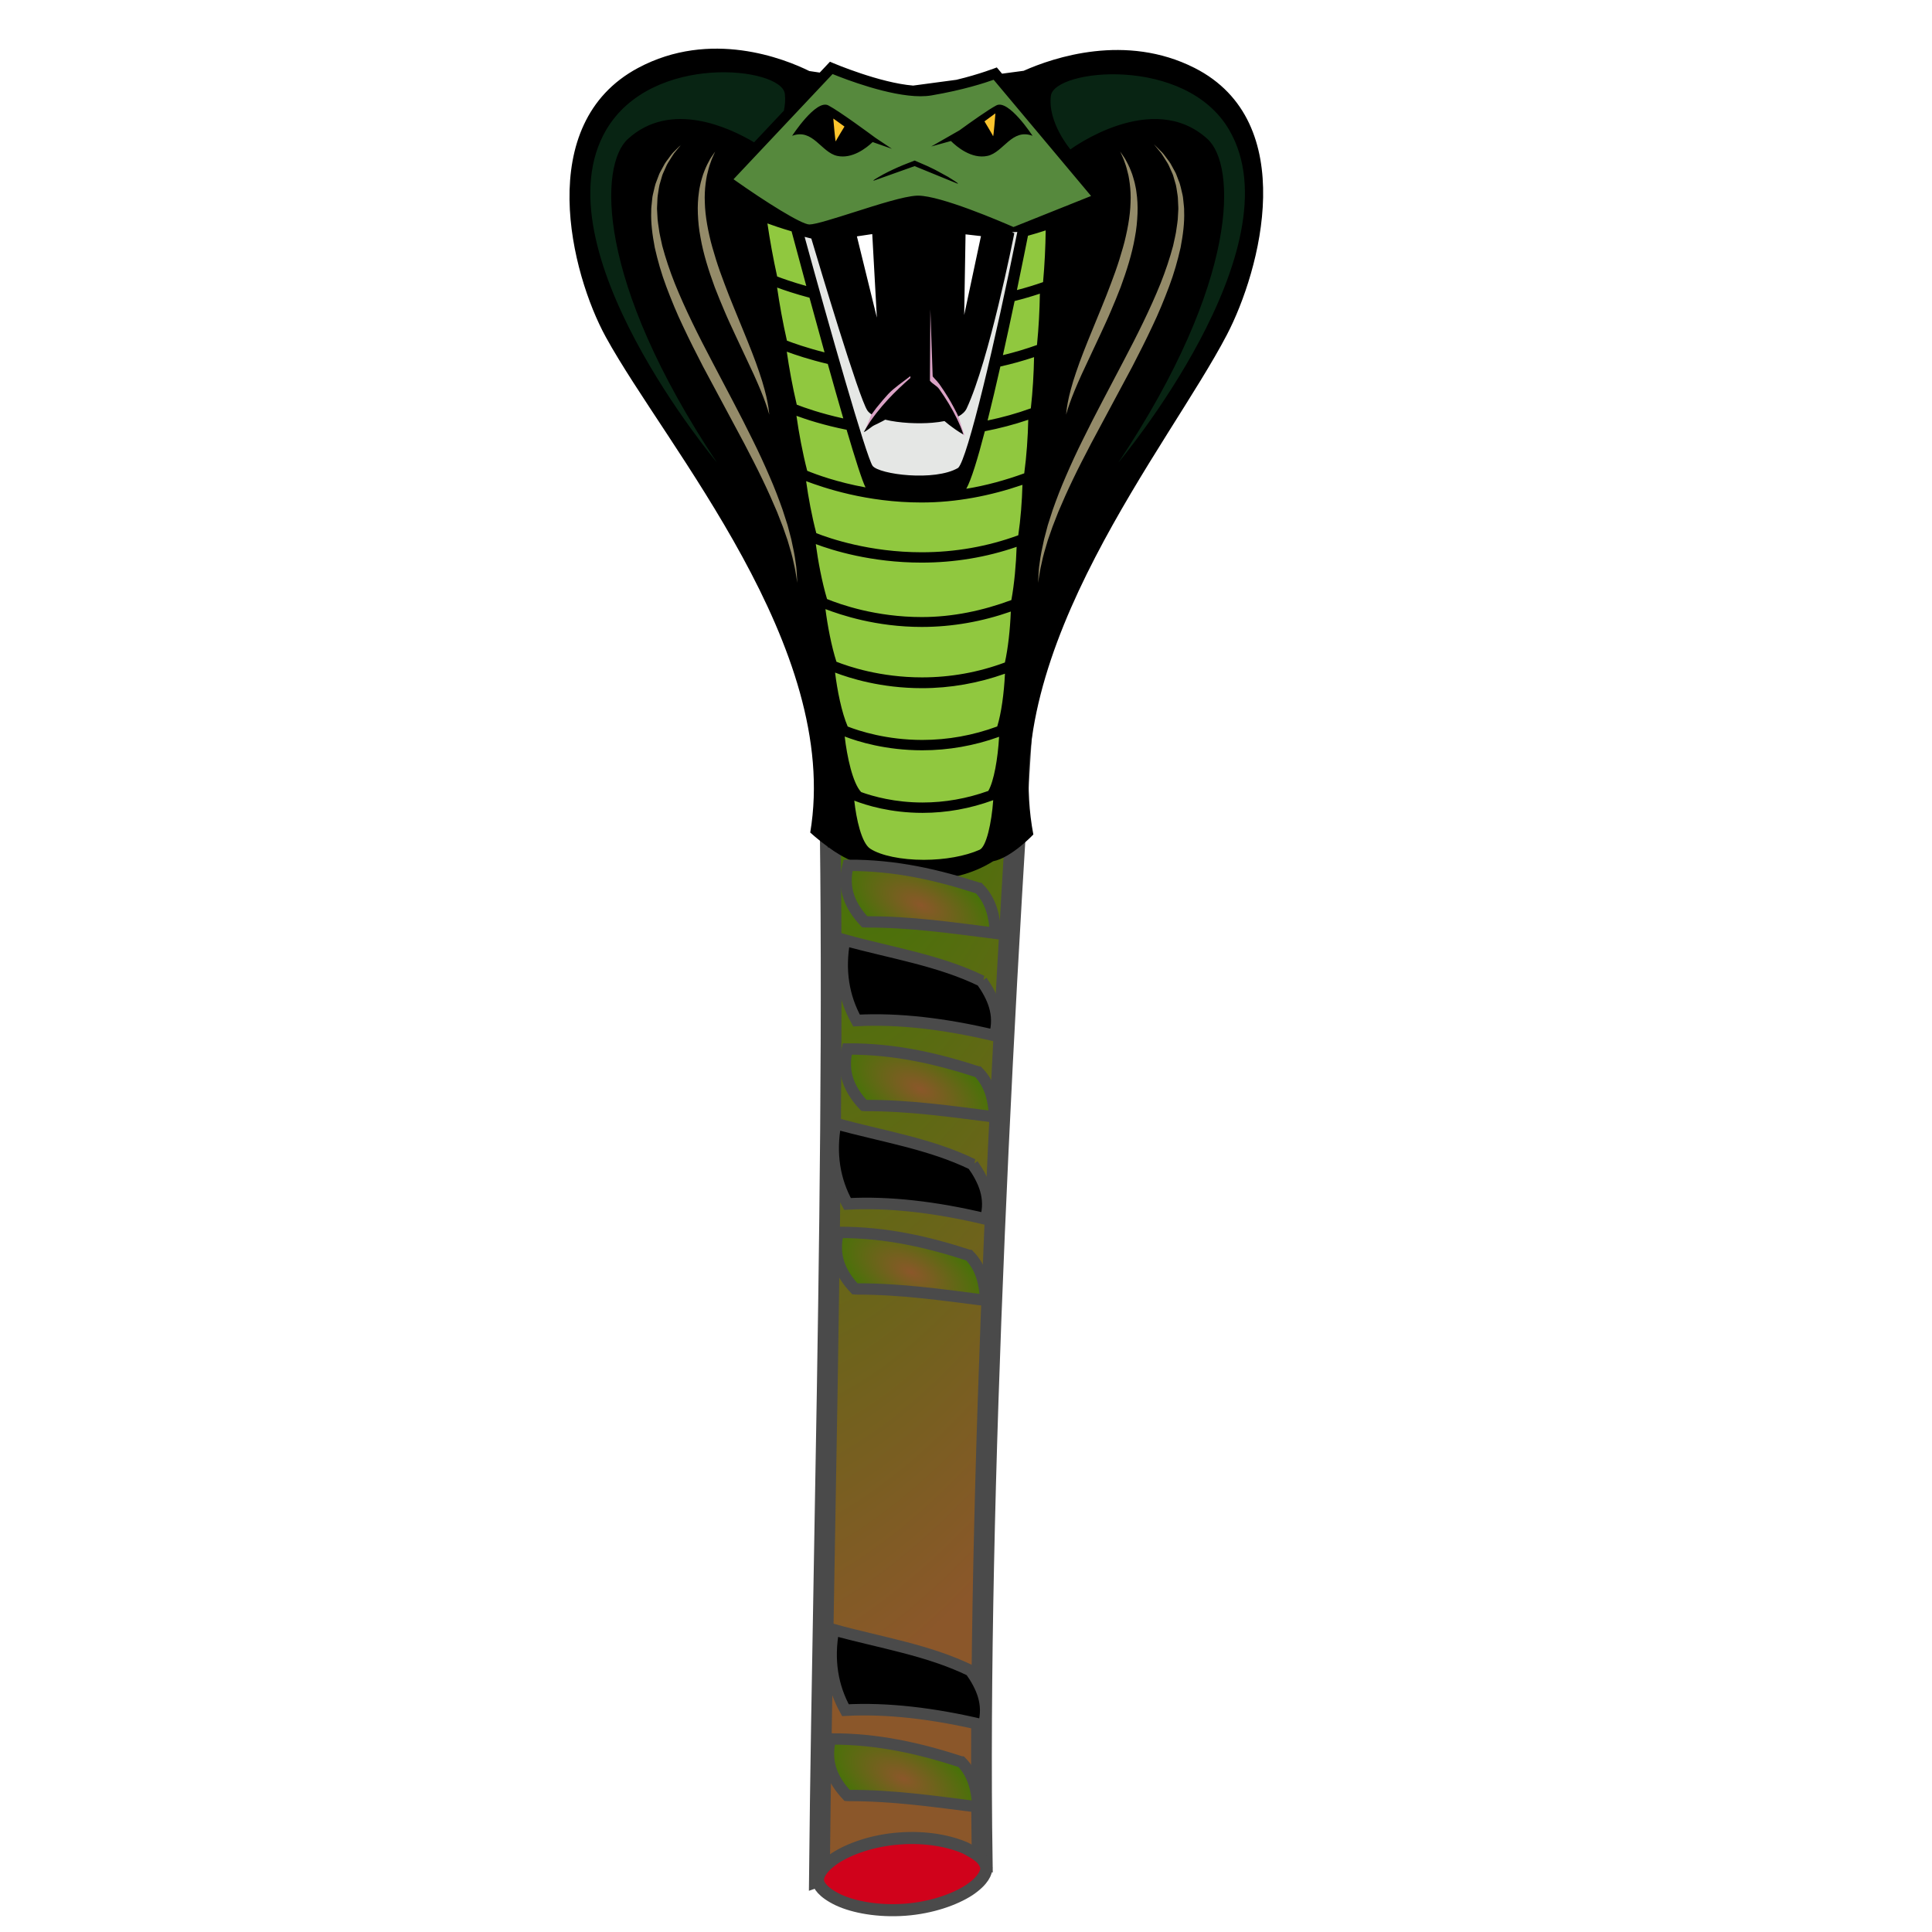 <?xml version="1.0" encoding="UTF-8" standalone="no"?>
<svg
   xmlns:dc="http://purl.org/dc/elements/1.1/"
   xmlns:cc="http://creativecommons.org/ns#"
   xmlns:rdf="http://www.w3.org/1999/02/22-rdf-syntax-ns#"
   xmlns:svg="http://www.w3.org/2000/svg"
   xmlns="http://www.w3.org/2000/svg"
   xmlns:xlink="http://www.w3.org/1999/xlink"
   xmlns:sodipodi="http://sodipodi.sourceforge.net/DTD/sodipodi-0.dtd"
   xmlns:inkscape="http://www.inkscape.org/namespaces/inkscape"
   inkscape:export-ydpi="23.9"
   inkscape:export-xdpi="23.9"
   inkscape:export-filename="/home/plic/Téléchargements/masse-serpent.png"
   inkscape:version="1.0.1 (0767f8302a, 2020-10-17)"
   sodipodi:docname="masse-serpent.svg"
   id="svg59"
   version="1.1"
   style="height: 64px; width: 64px;"
   viewBox="0 0 512 512">
  <sodipodi:namedview
     inkscape:document-rotation="0"
     inkscape:current-layer="svg59"
     inkscape:window-maximized="0"
     inkscape:window-y="168"
     inkscape:window-x="4059"
     inkscape:cy="409.12272"
     inkscape:cx="-200.85331"
     inkscape:zoom="0.40672451"
     showgrid="false"
     id="namedview61"
     inkscape:window-height="1235"
     inkscape:window-width="2172"
     inkscape:pageshadow="2"
     inkscape:pageopacity="0"
     guidetolerance="10"
     gridtolerance="10"
     objecttolerance="10"
     borderopacity="1"
     bordercolor="#666666"
     pagecolor="#ffffff" />
  <defs
     id="defs27">
    <linearGradient
       id="linearGradient2549">
      <stop
         id="stop935"
         stop-color="#e6e6e6"
         offset="0" />
      <stop
         id="stop937"
         stop-color="#fff"
         offset=".576" />
      <stop
         id="stop939"
         stop-color="#848484"
         offset="1" />
    </linearGradient>
    <radialGradient
       gradientUnits="userSpaceOnUse"
       r="79.174"
       fy="254.127"
       fx="253.579"
       cy="254.127"
       cx="253.579"
       gradientTransform="scale(1.138,0.879)"
       id="gradient-4">
      <stop
         id="stop2"
         stop-opacity="1"
         stop-color="#4a4a4a"
         offset="0%" />
      <stop
         id="stop4"
         stop-opacity="1"
         stop-color="#000000"
         offset="100%" />
    </radialGradient>
    <radialGradient
       gradientUnits="userSpaceOnUse"
       r="20.295"
       fy="268.282"
       fx="283.8"
       cy="268.282"
       cx="283.8"
       gradientTransform="scale(1.08,0.926)"
       id="gradient-5">
      <stop
         id="stop7"
         stop-opacity="1"
         stop-color="#4a4a4a"
         offset="0%" />
      <stop
         id="stop9"
         stop-opacity="1"
         stop-color="#000000"
         offset="100%" />
    </radialGradient>
    <radialGradient
       gradientUnits="userSpaceOnUse"
       r="43.214"
       fy="348.203"
       fx="53.61"
       cy="348.203"
       cx="53.61"
       gradientTransform="scale(1.293,0.773)"
       id="gradient-6">
      <stop
         id="stop12"
         stop-opacity="1"
         stop-color="#4a4a4a"
         offset="0%" />
      <stop
         id="stop14"
         stop-opacity="1"
         stop-color="#000000"
         offset="100%" />
    </radialGradient>
    <radialGradient
       gradientUnits="userSpaceOnUse"
       r="15.793"
       fy="225.52"
       fx="398.852"
       cy="225.52"
       cx="398.852"
       gradientTransform="scale(0.76,1.316)"
       id="gradient-7">
      <stop
         id="stop17"
         stop-opacity="1"
         stop-color="#4a4a4a"
         offset="0%" />
      <stop
         id="stop19"
         stop-opacity="1"
         stop-color="#000000"
         offset="100%" />
    </radialGradient>
    <radialGradient
       gradientUnits="userSpaceOnUse"
       r="45.06"
       fy="311.372"
       fx="145.589"
       cy="311.372"
       cx="145.589"
       gradientTransform="scale(0.88,1.136)"
       id="gradient-8">
      <stop
         id="stop22"
         stop-opacity="1"
         stop-color="#d0021b"
         offset="0%" />
      <stop
         id="stop24"
         stop-opacity="1"
         stop-color="#f49da7"
         offset="100%" />
    </radialGradient>
    <radialGradient
       id="gradient-2"
       gradientTransform="scale(0.893,1.12)"
       cx="461.252"
       cy="62.788"
       fx="461.252"
       fy="62.788"
       r="56.378"
       gradientUnits="userSpaceOnUse">
      <stop
         offset="0%"
         stop-color="#d0021b"
         stop-opacity="1"
         id="stop848" />
      <stop
         offset="100%"
         stop-color="#f5a623"
         stop-opacity="1"
         id="stop850" />
    </radialGradient>
    <radialGradient
       id="gradient-3"
       gradientTransform="scale(0.939,1.065)"
       cx="142.727"
       cy="59.439"
       fx="142.727"
       fy="59.439"
       r="46.266"
       gradientUnits="userSpaceOnUse">
      <stop
         offset="0%"
         stop-color="#d0021b"
         stop-opacity="1"
         id="stop853" />
      <stop
         offset="100%"
         stop-color="#f5a623"
         stop-opacity="1"
         id="stop855" />
    </radialGradient>
    <radialGradient
       id="gradient-4-3"
       gradientTransform="scale(1.013,0.987)"
       cx="253.869"
       cy="262.257"
       fx="253.869"
       fy="262.257"
       r="236.923"
       gradientUnits="userSpaceOnUse">
      <stop
         offset="0%"
         stop-color="#f5a623"
         stop-opacity="1"
         id="stop858" />
      <stop
         offset="100%"
         stop-color="#d0021b"
         stop-opacity="1"
         id="stop860" />
    </radialGradient>
    <radialGradient
       id="gradient-5-6"
       gradientTransform="scale(1.032,0.969)"
       cx="426.226"
       cy="126.317"
       fx="426.226"
       fy="126.317"
       r="71.466"
       gradientUnits="userSpaceOnUse">
      <stop
         offset="0%"
         stop-color="#f5a623"
         stop-opacity="1"
         id="stop863" />
      <stop
         offset="100%"
         stop-color="#d0021b"
         stop-opacity="1"
         id="stop865" />
    </radialGradient>
    <radialGradient
       id="gradient-6-7"
       gradientTransform="scale(1.413,0.708)"
       cx="51.073"
       cy="211.526"
       fx="51.073"
       fy="211.526"
       r="42.473"
       gradientUnits="userSpaceOnUse">
      <stop
         offset="0%"
         stop-color="#f5a623"
         stop-opacity="1"
         id="stop868" />
      <stop
         offset="100%"
         stop-color="#d0021b"
         stop-opacity="1"
         id="stop870" />
    </radialGradient>
    <radialGradient
       id="gradient-10"
       gradientTransform="scale(1.049,0.953)"
       cx="366.238"
       cy="464.326"
       fx="366.238"
       fy="464.326"
       r="57.357"
       gradientUnits="userSpaceOnUse">
      <stop
         offset="0%"
         stop-color="#d0021b"
         stop-opacity="1"
         id="stop873" />
      <stop
         offset="100%"
         stop-color="#f5a623"
         stop-opacity="1"
         id="stop875" />
    </radialGradient>
    <linearGradient
       id="linearGradient3218"
       y2="587.62"
       xlink:href="#linearGradient2549-3"
       gradientUnits="userSpaceOnUse"
       x2="-79.506"
       gradientTransform="matrix(2.695,2.395,-2.398,2.691,1852.147,-1065.056)"
       y1="571.39"
       x1="-120.67" />
    <linearGradient
       id="linearGradient2549-3">
      <stop
         id="stop2551"
         stop-color="#e6e6e6"
         offset="0" />
      <stop
         id="stop2557"
         stop-color="#fff"
         offset=".576" />
      <stop
         id="stop2553"
         stop-color="#848484"
         offset="1" />
    </linearGradient>
    <linearGradient
       id="linearGradient3220"
       y2="592.16"
       xlink:href="#linearGradient2549-3"
       gradientUnits="userSpaceOnUse"
       x2="-74.79"
       gradientTransform="matrix(-3.459,1.024,1.025,3.454,-620.308,-1619.043)"
       y1="555.17"
       x1="-113.69" />
    <linearGradient
       id="linearGradient3222"
       y2="609.39"
       gradientUnits="userSpaceOnUse"
       x2="49.066"
       y1="609.39"
       x1="37.586"
       gradientTransform="matrix(2.603,0.587,-0.588,2.6,462.718,-1172.67)">
      <stop
         id="stop3689"
         stop-color="#e9e967"
         offset="0" />
      <stop
         id="stop3691"
         stop-color="#808000"
         offset="1" />
    </linearGradient>
    <radialGradient
       id="delapouite-flanged-mace-gradient-2"
       cx="456.061"
       cy="55.939"
       fx="456.061"
       fy="55.939"
       r="35.631"
       gradientUnits="userSpaceOnUse">
      <stop
         offset="0%"
         stop-color="#4a4a4a"
         stop-opacity="1"
         id="stop978" />
      <stop
         offset="100%"
         stop-color="#9b9b9b"
         stop-opacity="1"
         id="stop980" />
    </radialGradient>
    <radialGradient
       id="delapouite-flanged-mace-gradient-3"
       gradientTransform="scale(1,1)"
       cx="365.976"
       cy="146.022"
       fx="365.976"
       fy="146.022"
       r="99.584"
       gradientUnits="userSpaceOnUse">
      <stop
         offset="0%"
         stop-color="#4a4a4a"
         stop-opacity="1"
         id="stop983" />
      <stop
         offset="100%"
         stop-color="#9b9b9b"
         stop-opacity="1"
         id="stop985" />
    </radialGradient>
    <radialGradient
       id="delapouite-flanged-mace-gradient-4"
       gradientTransform="scale(0.999,1.001)"
       cx="346.317"
       cy="127.978"
       fx="346.317"
       fy="127.978"
       r="63.142"
       gradientUnits="userSpaceOnUse">
      <stop
         offset="0%"
         stop-color="#000000"
         stop-opacity="1"
         id="stop988" />
      <stop
         offset="100%"
         stop-color="#000000"
         stop-opacity="1"
         id="stop990" />
    </radialGradient>
    <radialGradient
       id="delapouite-flanged-mace-gradient-8"
       cx="280.389"
       cy="231.612"
       fx="280.389"
       fy="231.612"
       r="43.134"
       gradientUnits="userSpaceOnUse">
      <stop
         offset="0%"
         stop-color="#4a4a4a"
         stop-opacity="1"
         id="stop993" />
      <stop
         offset="100%"
         stop-color="#9b9b9b"
         stop-opacity="1"
         id="stop995" />
    </radialGradient>
    <radialGradient
       id="delapouite-flanged-mace-gradient-9"
       cx="240.79"
       cy="271.209"
       fx="240.79"
       fy="271.209"
       r="41.013"
       gradientUnits="userSpaceOnUse">
      <stop
         offset="0%"
         stop-color="#4a4a4a"
         stop-opacity="1"
         id="stop998" />
      <stop
         offset="100%"
         stop-color="#9b9b9b"
         stop-opacity="1"
         id="stop1000" />
    </radialGradient>
    <radialGradient
       id="delapouite-flanged-mace-gradient-10"
       gradientTransform="scale(1,1)"
       cx="199.775"
       cy="312.226"
       fx="199.775"
       fy="312.226"
       r="36.77"
       gradientUnits="userSpaceOnUse">
      <stop
         offset="0%"
         stop-color="#d0021b"
         stop-opacity="1"
         id="stop1003" />
      <stop
         offset="100%"
         stop-color="#d0021b"
         stop-opacity="1"
         id="stop1005" />
    </radialGradient>
    <radialGradient
       id="delapouite-flanged-mace-gradient-11"
       gradientTransform="scale(1,1)"
       cx="160.18"
       cy="351.817"
       fx="160.18"
       fy="351.817"
       r="39.597"
       gradientUnits="userSpaceOnUse">
      <stop
         offset="0%"
         stop-color="#d0021b"
         stop-opacity="1"
         id="stop1008" />
      <stop
         offset="100%"
         stop-color="#d0021b"
         stop-opacity="1"
         id="stop1010" />
    </radialGradient>
    <radialGradient
       id="delapouite-flanged-mace-gradient-12"
       cx="120.584"
       cy="391.415"
       fx="120.584"
       fy="391.415"
       r="36.769"
       gradientUnits="userSpaceOnUse">
      <stop
         offset="0%"
         stop-color="#d0021b"
         stop-opacity="1"
         id="stop1013" />
      <stop
         offset="100%"
         stop-color="#9b9b9b"
         stop-opacity="1"
         id="stop1015" />
    </radialGradient>
    <radialGradient
       id="delapouite-flanged-mace-gradient-13"
       gradientTransform="scale(1,1)"
       cx="68.292"
       cy="443.71"
       fx="68.292"
       fy="443.71"
       r="52.292"
       gradientUnits="userSpaceOnUse">
      <stop
         offset="0%"
         stop-color="#d0021b"
         stop-opacity="1"
         id="stop1018" />
      <stop
         offset="100%"
         stop-color="#9b9b9b"
         stop-opacity="1"
         id="stop1020" />
    </radialGradient>
    <radialGradient
       id="delapouite-flanged-mace-gradient-14">
      <stop
         offset="0%"
         stop-color="#000000"
         stop-opacity="1"
         id="stop1023" />
      <stop
         offset="100%"
         stop-color="#4a4a4a"
         stop-opacity="1"
         id="stop1025" />
    </radialGradient>
    <radialGradient
       id="delapouite-flanged-mace-gradient-15">
      <stop
         offset="0%"
         stop-color="#000000"
         stop-opacity="1"
         id="stop1028" />
      <stop
         offset="100%"
         stop-color="#4a4a4a"
         stop-opacity="1"
         id="stop1030" />
    </radialGradient>
    <radialGradient
       id="delapouite-flanged-mace-gradient-16">
      <stop
         offset="0%"
         stop-color="#000000"
         stop-opacity="1"
         id="stop1033" />
      <stop
         offset="100%"
         stop-color="#4a4a4a"
         stop-opacity="1"
         id="stop1035" />
    </radialGradient>
    <radialGradient
       id="delapouite-flanged-mace-gradient-17">
      <stop
         offset="0%"
         stop-color="#000000"
         stop-opacity="1"
         id="stop1038" />
      <stop
         offset="100%"
         stop-color="#4a4a4a"
         stop-opacity="1"
         id="stop1040" />
    </radialGradient>
    <radialGradient
       id="delapouite-flanged-mace-gradient-18">
      <stop
         offset="0%"
         stop-color="#000000"
         stop-opacity="1"
         id="stop1043" />
      <stop
         offset="100%"
         stop-color="#000000"
         stop-opacity="1"
         id="stop1045" />
    </radialGradient>
    <radialGradient
       id="delapouite-flanged-mace-gradient-19">
      <stop
         offset="0%"
         stop-color="#000000"
         stop-opacity="1"
         id="stop1048" />
      <stop
         offset="100%"
         stop-color="#000000"
         stop-opacity="1"
         id="stop1050" />
    </radialGradient>
    <radialGradient
       id="delapouite-flanged-mace-gradient-20">
      <stop
         offset="0%"
         stop-color="#ffffff"
         stop-opacity="1"
         id="stop1053" />
      <stop
         offset="100%"
         stop-color="#c9c9c9"
         stop-opacity="1"
         id="stop1055" />
    </radialGradient>
    <radialGradient
       id="delapouite-flanged-mace-gradient-21">
      <stop
         offset="0%"
         stop-color="#ffffff"
         stop-opacity="1"
         id="stop1058" />
      <stop
         offset="100%"
         stop-color="#c9c9c9"
         stop-opacity="1"
         id="stop1060" />
    </radialGradient>
    <radialGradient
       id="delapouite-flanged-mace-gradient-22">
      <stop
         offset="0%"
         stop-color="#fff"
         stop-opacity="1"
         id="stop1063" />
      <stop
         offset="100%"
         stop-color="#c9c9c9"
         stop-opacity="1"
         id="stop1065" />
    </radialGradient>
    <radialGradient
       id="delapouite-flanged-mace-gradient-23">
      <stop
         offset="0%"
         stop-color="#fff"
         stop-opacity="1"
         id="stop1068" />
      <stop
         offset="100%"
         stop-color="#c9c9c9"
         stop-opacity="1"
         id="stop1070" />
    </radialGradient>
    <radialGradient
       id="delapouite-flanged-mace-gradient-24">
      <stop
         offset="0%"
         stop-color="#fff"
         stop-opacity="1"
         id="stop1073" />
      <stop
         offset="100%"
         stop-color="#c9c9c9"
         stop-opacity="1"
         id="stop1075" />
    </radialGradient>
    <radialGradient
       id="delapouite-flanged-mace-gradient-25">
      <stop
         offset="0%"
         stop-color="#fff"
         stop-opacity="1"
         id="stop1078" />
      <stop
         offset="100%"
         stop-color="#9b9b9b"
         stop-opacity="1"
         id="stop1080" />
    </radialGradient>
    <radialGradient
       id="delapouite-flanged-mace-gradient-26">
      <stop
         offset="0%"
         stop-color="#fff"
         stop-opacity="1"
         id="stop1083" />
      <stop
         offset="100%"
         stop-color="#c9c9c9"
         stop-opacity="1"
         id="stop1085" />
    </radialGradient>
    <radialGradient
       id="delapouite-flanged-mace-gradient-27">
      <stop
         offset="0%"
         stop-color="#fff"
         stop-opacity="1"
         id="stop1088" />
      <stop
         offset="100%"
         stop-color="#c9c9c9"
         stop-opacity="1"
         id="stop1090" />
    </radialGradient>
    <radialGradient
       id="delapouite-flanged-mace-gradient-28">
      <stop
         offset="0%"
         stop-color="#fff"
         stop-opacity="1"
         id="stop1093" />
      <stop
         offset="100%"
         stop-color="#c9c9c9"
         stop-opacity="1"
         id="stop1095" />
    </radialGradient>
    <radialGradient
       id="delapouite-flanged-mace-gradient-29">
      <stop
         offset="0%"
         stop-color="#fff"
         stop-opacity="1"
         id="stop1098" />
      <stop
         offset="100%"
         stop-color="#c9c9c9"
         stop-opacity="1"
         id="stop1100" />
    </radialGradient>
    <radialGradient
       id="delapouite-bone-mace-gradient-2"
       gradientTransform="matrix(-0.705,-0.478,-0.615,1.833,-447.728,-86.63)"
       cx="321.129"
       cy="161.399"
       fx="321.129"
       fy="161.399"
       r="140.48"
       gradientUnits="userSpaceOnUse">
      <stop
         offset="0%"
         stop-color="#417505"
         stop-opacity="1"
         id="stop1244" />
      <stop
         offset="100%"
         stop-color="#8b572a"
         stop-opacity="1"
         id="stop1246" />
    </radialGradient>
    <radialGradient
       id="delapouite-bone-mace-gradient-3"
       gradientTransform="matrix(-0.545,0,0,1.174,-184.112,667.811)"
       cx="680.869"
       cy="87.648"
       fx="680.869"
       fy="87.648"
       r="35.078"
       gradientUnits="userSpaceOnUse">
      <stop
         offset="0%"
         stop-color="#8b572a"
         stop-opacity="1"
         id="stop1249" />
      <stop
         offset="100%"
         stop-color="#417505"
         stop-opacity="1"
         id="stop1251" />
    </radialGradient>
    <radialGradient
       id="delapouite-bone-mace-gradient-4"
       gradientTransform="matrix(-0.948,-0.443,-0.186,0.51,447.612,301.672)"
       cx="131.819"
       cy="447.372"
       fx="131.819"
       fy="447.372"
       r="22.31"
       gradientUnits="userSpaceOnUse">
      <stop
         offset="0%"
         stop-color="#8b572a"
         stop-opacity="1"
         id="stop1254" />
      <stop
         offset="100%"
         stop-color="#417505"
         stop-opacity="1"
         id="stop1256" />
    </radialGradient>
    <radialGradient
       id="delapouite-bone-mace-gradient-8"
       gradientTransform="matrix(-0.802,0,0,0.798,-184.112,667.811)"
       cx="108.598"
       cy="398.347"
       fx="108.598"
       fy="398.347"
       r="28.303"
       gradientUnits="userSpaceOnUse">
      <stop
         offset="0%"
         stop-color="#4a4a4a"
         stop-opacity="1"
         id="stop1259" />
      <stop
         offset="100%"
         stop-color="#9b9b9b"
         stop-opacity="1"
         id="stop1261" />
    </radialGradient>
    <radialGradient
       id="delapouite-bone-mace-gradient-9"
       gradientTransform="matrix(-0.745,0,0,0.859,-184.112,667.811)"
       cx="79.347"
       cy="405.899"
       fx="79.347"
       fy="405.899"
       r="41.245"
       gradientUnits="userSpaceOnUse">
      <stop
         offset="0%"
         stop-color="#4a4a4a"
         stop-opacity="1"
         id="stop1264" />
      <stop
         offset="100%"
         stop-color="#9b9b9b"
         stop-opacity="1"
         id="stop1266" />
    </radialGradient>
    <radialGradient
       id="delapouite-bone-mace-gradient-10"
       gradientTransform="matrix(-0.33,-0.556,-0.852,0.505,575.635,336.061)"
       cx="51.876"
       cy="375.096"
       fx="51.876"
       fy="375.096"
       r="22.164"
       gradientUnits="userSpaceOnUse">
      <stop
         offset="0%"
         stop-color="#d0021b"
         stop-opacity="1"
         id="stop1269" />
      <stop
         offset="100%"
         stop-color="#d0021b"
         stop-opacity="1"
         id="stop1271" />
    </radialGradient>
    <radialGradient
       id="delapouite-bone-mace-gradient-11">
      <stop
         offset="0%"
         stop-color="#d0021b"
         stop-opacity="1"
         id="stop1274" />
      <stop
         offset="100%"
         stop-color="#d0021b"
         stop-opacity="1"
         id="stop1276" />
    </radialGradient>
    <radialGradient
       id="delapouite-bone-mace-gradient-12">
      <stop
         offset="0%"
         stop-color="#d0021b"
         stop-opacity="1"
         id="stop1279" />
      <stop
         offset="100%"
         stop-color="#9b9b9b"
         stop-opacity="1"
         id="stop1281" />
    </radialGradient>
    <radialGradient
       id="delapouite-bone-mace-gradient-13">
      <stop
         offset="0%"
         stop-color="#d0021b"
         stop-opacity="1"
         id="stop1284" />
      <stop
         offset="100%"
         stop-color="#9b9b9b"
         stop-opacity="1"
         id="stop1286" />
    </radialGradient>
    <radialGradient
       id="delapouite-bone-mace-gradient-14">
      <stop
         offset="0%"
         stop-color="#000000"
         stop-opacity="1"
         id="stop1289" />
      <stop
         offset="100%"
         stop-color="#4a4a4a"
         stop-opacity="1"
         id="stop1291" />
    </radialGradient>
    <radialGradient
       id="delapouite-bone-mace-gradient-15">
      <stop
         offset="0%"
         stop-color="#000000"
         stop-opacity="1"
         id="stop1294" />
      <stop
         offset="100%"
         stop-color="#4a4a4a"
         stop-opacity="1"
         id="stop1296" />
    </radialGradient>
    <radialGradient
       id="delapouite-bone-mace-gradient-16">
      <stop
         offset="0%"
         stop-color="#000000"
         stop-opacity="1"
         id="stop1299" />
      <stop
         offset="100%"
         stop-color="#4a4a4a"
         stop-opacity="1"
         id="stop1301" />
    </radialGradient>
    <radialGradient
       id="delapouite-bone-mace-gradient-17">
      <stop
         offset="0%"
         stop-color="#000000"
         stop-opacity="1"
         id="stop1304" />
      <stop
         offset="100%"
         stop-color="#4a4a4a"
         stop-opacity="1"
         id="stop1306" />
    </radialGradient>
    <radialGradient
       id="delapouite-bone-mace-gradient-18">
      <stop
         offset="0%"
         stop-color="#000000"
         stop-opacity="1"
         id="stop1309" />
      <stop
         offset="100%"
         stop-color="#000000"
         stop-opacity="1"
         id="stop1311" />
    </radialGradient>
    <radialGradient
       id="delapouite-bone-mace-gradient-19">
      <stop
         offset="0%"
         stop-color="#000000"
         stop-opacity="1"
         id="stop1314" />
      <stop
         offset="100%"
         stop-color="#000000"
         stop-opacity="1"
         id="stop1316" />
    </radialGradient>
    <radialGradient
       id="delapouite-bone-mace-gradient-20">
      <stop
         offset="0%"
         stop-color="#ffffff"
         stop-opacity="1"
         id="stop1319" />
      <stop
         offset="100%"
         stop-color="#c9c9c9"
         stop-opacity="1"
         id="stop1321" />
    </radialGradient>
    <radialGradient
       id="delapouite-bone-mace-gradient-21">
      <stop
         offset="0%"
         stop-color="#ffffff"
         stop-opacity="1"
         id="stop1324" />
      <stop
         offset="100%"
         stop-color="#c9c9c9"
         stop-opacity="1"
         id="stop1326" />
    </radialGradient>
    <radialGradient
       id="delapouite-bone-mace-gradient-22">
      <stop
         offset="0%"
         stop-color="#fff"
         stop-opacity="1"
         id="stop1329" />
      <stop
         offset="100%"
         stop-color="#c9c9c9"
         stop-opacity="1"
         id="stop1331" />
    </radialGradient>
    <radialGradient
       id="delapouite-bone-mace-gradient-23">
      <stop
         offset="0%"
         stop-color="#fff"
         stop-opacity="1"
         id="stop1334" />
      <stop
         offset="100%"
         stop-color="#c9c9c9"
         stop-opacity="1"
         id="stop1336" />
    </radialGradient>
    <radialGradient
       id="delapouite-bone-mace-gradient-24">
      <stop
         offset="0%"
         stop-color="#fff"
         stop-opacity="1"
         id="stop1339" />
      <stop
         offset="100%"
         stop-color="#c9c9c9"
         stop-opacity="1"
         id="stop1341" />
    </radialGradient>
    <radialGradient
       id="delapouite-bone-mace-gradient-25">
      <stop
         offset="0%"
         stop-color="#fff"
         stop-opacity="1"
         id="stop1344" />
      <stop
         offset="100%"
         stop-color="#9b9b9b"
         stop-opacity="1"
         id="stop1346" />
    </radialGradient>
    <radialGradient
       id="delapouite-bone-mace-gradient-26">
      <stop
         offset="0%"
         stop-color="#fff"
         stop-opacity="1"
         id="stop1349" />
      <stop
         offset="100%"
         stop-color="#c9c9c9"
         stop-opacity="1"
         id="stop1351" />
    </radialGradient>
    <radialGradient
       id="delapouite-bone-mace-gradient-27">
      <stop
         offset="0%"
         stop-color="#fff"
         stop-opacity="1"
         id="stop1354" />
      <stop
         offset="100%"
         stop-color="#c9c9c9"
         stop-opacity="1"
         id="stop1356" />
    </radialGradient>
    <radialGradient
       id="delapouite-bone-mace-gradient-28">
      <stop
         offset="0%"
         stop-color="#fff"
         stop-opacity="1"
         id="stop1359" />
      <stop
         offset="100%"
         stop-color="#c9c9c9"
         stop-opacity="1"
         id="stop1361" />
    </radialGradient>
    <radialGradient
       id="delapouite-bone-mace-gradient-29">
      <stop
         offset="0%"
         stop-color="#fff"
         stop-opacity="1"
         id="stop1364" />
      <stop
         offset="100%"
         stop-color="#c9c9c9"
         stop-opacity="1"
         id="stop1366" />
    </radialGradient>
    <clipPath
       clipPathUnits="userSpaceOnUse"
       id="clipPath3173">
      <path
         d="M 0,800 H 800 V 0 H 0 Z"
         id="path3171"
         inkscape:connector-curvature="0" />
    </clipPath>
    <clipPath
       clipPathUnits="userSpaceOnUse"
       id="clipPath1537">
      <rect
         style="fill:#614e1a;fill-opacity:1;stroke-width:6"
         id="rect1539"
         width="547.301"
         height="567.622"
         x="-988.871"
         y="39.356" />
    </clipPath>
    <radialGradient
       id="delapouite-bone-mace-gradient-4-6"
       gradientTransform="matrix(-0.948,-0.443,-0.186,0.51,449.684,167.429)"
       cx="131.819"
       cy="447.372"
       fx="131.819"
       fy="447.372"
       r="22.31"
       gradientUnits="userSpaceOnUse">
      <stop
         offset="0%"
         stop-color="#8b572a"
         stop-opacity="1"
         id="stop1254-7" />
      <stop
         offset="100%"
         stop-color="#417505"
         stop-opacity="1"
         id="stop1256-5" />
    </radialGradient>
    <radialGradient
       id="delapouite-bone-mace-gradient-4-6-6"
       gradientTransform="matrix(-0.948,-0.443,-0.186,0.51,452.067,118.82)"
       cx="131.819"
       cy="447.372"
       fx="131.819"
       fy="447.372"
       r="22.31"
       gradientUnits="userSpaceOnUse">
      <stop
         offset="0%"
         stop-color="#8b572a"
         stop-opacity="1"
         id="stop1254-7-2" />
      <stop
         offset="100%"
         stop-color="#417505"
         stop-opacity="1"
         id="stop1256-5-9" />
    </radialGradient>
    <radialGradient
       id="delapouite-bone-mace-gradient-4-6-7"
       gradientTransform="matrix(-0.948,-0.443,-0.186,0.51,452.277,70.156)"
       cx="131.819"
       cy="447.372"
       fx="131.819"
       fy="447.372"
       r="22.31"
       gradientUnits="userSpaceOnUse">
      <stop
         offset="0%"
         stop-color="#8b572a"
         stop-opacity="1"
         id="stop1254-7-0" />
      <stop
         offset="100%"
         stop-color="#417505"
         stop-opacity="1"
         id="stop1256-5-93" />
    </radialGradient>
    <filter
       style="color-interpolation-filters:sRGB;"
       inkscape:label="Lightness-Contrast"
       id="filter1749">
      <feColorMatrix
         values="0.988 0 0 -0.087 0.006 0 0.988 0 -0.087 0.006 0 0 0.988 -0.087 0.006 0 0 0 1 0"
         id="feColorMatrix1747" />
    </filter>
    <filter
       style="color-interpolation-filters:sRGB;"
       inkscape:label="Lightness-Contrast"
       id="filter2581">
      <feColorMatrix
         values="1.97 0 0 -0.132 -0.485 0 1.97 0 -0.132 -0.485 0 0 1.97 -0.132 -0.485 0 0 0 1 0"
         id="feColorMatrix2579" />
    </filter>
    <filter
       style="color-interpolation-filters:sRGB;"
       inkscape:label="Lightness-Contrast"
       id="filter2585">
      <feColorMatrix
         values="1.97 0 0 -0.132 -0.485 0 1.97 0 -0.132 -0.485 0 0 1.97 -0.132 -0.485 0 0 0 1 0"
         id="feColorMatrix2583" />
    </filter>
    <filter
       style="color-interpolation-filters:sRGB;"
       inkscape:label="Lightness-Contrast"
       id="filter2589">
      <feColorMatrix
         values="1.97 0 0 -0.132 -0.485 0 1.97 0 -0.132 -0.485 0 0 1.97 -0.132 -0.485 0 0 0 1 0"
         id="feColorMatrix2587" />
    </filter>
    <filter
       style="color-interpolation-filters:sRGB;"
       inkscape:label="Lightness-Contrast"
       id="filter2593">
      <feColorMatrix
         values="1.97 0 0 -0.132 -0.485 0 1.97 0 -0.132 -0.485 0 0 1.97 -0.132 -0.485 0 0 0 1 0"
         id="feColorMatrix2591" />
    </filter>
    <filter
       style="color-interpolation-filters:sRGB;"
       inkscape:label="Lightness-Contrast"
       id="filter2597">
      <feColorMatrix
         values="1.97 0 0 -0.132 -0.485 0 1.97 0 -0.132 -0.485 0 0 1.97 -0.132 -0.485 0 0 0 1 0"
         id="feColorMatrix2595" />
    </filter>
    <filter
       style="color-interpolation-filters:sRGB;"
       inkscape:label="Lightness-Contrast"
       id="filter2601">
      <feColorMatrix
         values="1.97 0 0 -0.132 -0.485 0 1.97 0 -0.132 -0.485 0 0 1.97 -0.132 -0.485 0 0 0 1 0"
         id="feColorMatrix2599" />
    </filter>
    <filter
       style="color-interpolation-filters:sRGB;"
       inkscape:label="Lightness-Contrast"
       id="filter2605">
      <feColorMatrix
         values="1.97 0 0 -0.132 -0.485 0 1.97 0 -0.132 -0.485 0 0 1.97 -0.132 -0.485 0 0 0 1 0"
         id="feColorMatrix2603" />
    </filter>
    <filter
       style="color-interpolation-filters:sRGB;"
       inkscape:label="Lightness-Contrast"
       id="filter2609">
      <feColorMatrix
         values="1.97 0 0 -0.132 -0.485 0 1.97 0 -0.132 -0.485 0 0 1.97 -0.132 -0.485 0 0 0 1 0"
         id="feColorMatrix2607" />
    </filter>
    <filter
       style="color-interpolation-filters:sRGB;"
       inkscape:label="Lightness-Contrast"
       id="filter2613">
      <feColorMatrix
         values="1.97 0 0 -0.132 -0.485 0 1.97 0 -0.132 -0.485 0 0 1.97 -0.132 -0.485 0 0 0 1 0"
         id="feColorMatrix2611" />
    </filter>
  </defs>
  <path
     d="m -675.791,-163.932 -17.085,57.247 c 0,0 8.614,-11.327 18.667,-24.674 -0.544,18.503 -3.131,37.81 -7.567,53.306 -11.737,28.197 -37.004,46.854 -49.379,55.285 l -9.057,5.843 -1.113,17.68 C -748.183,107.631 -754.806,250.845 -753.436,348.554 c -11.424,-2.215 -24.206,-1.893 -39.547,4.297 0.942,-105.358 5.475,-253.676 0.7,-357.61 l -0.78,-17.58 -9.923,14.472 c -15.356,19.084 -30.784,32.59 -44.198,40.087 7.203,-25.764 14.752,-48.528 25.434,-67.785 l 9.394,-16.674 -13.6,-24.198 25.983,-39.186 -4.767,-12.241 c -7.425,-19.182 -9.524,-38.371 -6.67,-59.479 6.698,-7.879 15.678,-8.958 18.042,-2.654 8.258,14.931 11.261,71.993 18.298,82.754 3.407,4.959 8.319,8.704 14.61,8.337 3.177,-0.151 6.781,-1.325 10.942,-5.417 17.98,-25.901 26.719,-60.025 45.373,-88.187 4.88,-7.499 8.724,-9.639 12.224,-7.981 8.187,5.066 14.078,23.024 16.13,36.559 z"
     class=""
     fill="url(#delapouite-bone-mace-gradient-2)"
     stroke="#4a4a4a"
     stroke-opacity="1"
     stroke-width="5.038"
     id="path1371"
     style="fill:url(#delapouite-bone-mace-gradient-2);filter:url(#filter2581)"
     clip-path="url(#clipPath1537)"
     transform="matrix(1.091,0,0,0.975,1082.297,153.399)" />
  <path
     d="m 254.798,466.948 c 3.223,3.325 4.087,7.452 4.37,11.912 -11.697,-1.489 -22.672,-3.072 -34.24,-3.029 -0.158,0.013 -0.223,-0.018 -0.446,-0.035 -3.741,-4 -6.005,-8.695 -4.405,-14.958 12.645,-0.059 23.78,2.552 34.721,6.11 z"
     class=""
     fill="url(#delapouite-bone-mace-gradient-4)"
     stroke="#4a4a4a"
     stroke-opacity="1"
     stroke-width="3.008"
     id="path1375"
     style="fill:url(#delapouite-bone-mace-gradient-4);filter:url(#filter2585)" />
  <path
     d="m 257.802,308.592 c 2.884,4.18 5.053,8.725 3.403,14.461 -13.261,-3.166 -25.609,-4.595 -36.608,-3.997 -3.42,-6.133 -4.673,-13.25 -3.17,-21.333 12.197,3.39 25.029,5.332 36.375,10.869 z"
     class="selected"
     fill="#000000"
     fill-opacity="1"
     stroke="#4a4a4a"
     stroke-opacity="1"
     stroke-width="3.054"
     id="path1379"
     style="filter:url(#filter2589)" />
  <path
     d="m 261.388,494.991 c 0.041,1.166 -0.726,3.323 -4.51,5.883 -3.82,2.498 -10.039,4.716 -17.082,5.228 -7.048,0.506 -13.522,-0.687 -17.637,-2.609 -4.157,-1.99 -5.348,-4 -5.389,-5.166 -0.109,-1.126 0.722,-3.33 4.51,-5.883 3.82,-2.498 10.035,-4.723 17.082,-5.228 7.117,-0.546 13.453,0.728 17.633,2.602 2.248,1.281 4.921,2.495 5.393,5.173 z"
     class=""
     fill="url(#delapouite-bone-mace-gradient-10)"
     stroke="#4a4a4a"
     stroke-opacity="1"
     stroke-width="3.2"
     id="path1387"
     style="fill:url(#delapouite-bone-mace-gradient-10);filter:url(#filter2593)"
     inkscape:transform-center-x="15.482414"
     inkscape:transform-center-y="58.70701" />
  <g
     id="g3165"
     inkscape:label="cobra-snake--publicdomainvectors.org"
     transform="matrix(0.343,0,0,-0.343,100.405,274.172)"
     style="opacity:1;mix-blend-mode:normal;filter:url(#filter1749)">
    <path
       style="fill:#082413;fill-opacity:1;fill-rule:evenodd;stroke:none;stroke-width:0.75px;stroke-linecap:butt;stroke-linejoin:miter;stroke-opacity:1"
       d="M 277.342,408.778 C 165.199,563.125 167.611,565.536 167.611,565.536 l -14.47,106.113 32.558,63.909 69.938,19.293 71.144,-18.088 113.348,-16.882 122.995,33.763 72.35,-14.47 42.204,-59.086 -9.647,-97.673 -97.673,-167.611 -262.872,-78.379 z"
       id="path1430"
       inkscape:connector-curvature="0" />
    <path
       style="fill:#90c83f;fill-opacity:1;fill-rule:evenodd;stroke:#000000;stroke-width:0.75px;stroke-linecap:butt;stroke-linejoin:miter;stroke-opacity:1"
       d="m 347.28,154.347 60.292,-26.528 51.851,7.235 31.352,18.088 13.264,202.58 30.146,277.342 -253.225,-1.206 43.41,-232.726 z"
       id="path1424"
       inkscape:connector-curvature="0" />
    <path
       style="fill:#56893d;fill-opacity:1;fill-rule:evenodd;stroke:none;stroke-width:0.75px;stroke-linecap:butt;stroke-linejoin:miter;stroke-opacity:1"
       d="m 267.695,658.386 40.998,45.822 42.204,43.41 51.851,-16.882 28.94,-1.206 45.822,14.47 83.203,-97.673 -53.057,-24.117 h -32.558 l -57.88,21.705 -75.968,-27.734 -55.468,22.911 z"
       id="path1428"
       inkscape:connector-curvature="0" />
    <path
       style="opacity:1;fill:#fcc42d;fill-opacity:1;fill-rule:nonzero;stroke:none;stroke-width:7.559;stroke-miterlimit:4;stroke-dasharray:none;stroke-opacity:1"
       d="m 630.201,115.08 a 9.133,16.197 0 0 0 -9.125,16.145 9.133,16.197 0 0 0 9.066,16.248 h 0.152 a 9.133,16.197 0 0 0 9.049,-16.279 9.133,16.197 0 0 0 -9.143,-16.113 z m -157.463,3.654 a 11.447,16.44 0 0 0 -11.438,16.387 11.447,16.44 0 0 0 11.363,16.492 h 0.191 a 11.447,16.44 0 0 0 11.34,-16.523 11.447,16.44 0 0 0 -11.457,-16.355 z"
       transform="matrix(0.75,0,0,-0.75,0,800)"
       id="path856" />
    <path
       style="fill:#e5e7e5;fill-opacity:1;fill-rule:evenodd;stroke:#000000;stroke-width:0.75px;stroke-linecap:butt;stroke-linejoin:miter;stroke-opacity:1"
       d="m 323.164,618.593 103.702,18.088 54.263,-16.882 19.293,3.618 -27.734,-121.789 -26.528,-79.585 -65.115,1.206 z"
       id="path1426"
       inkscape:connector-curvature="0" />
    <path
       style="fill:#948b69;fill-opacity:1;fill-rule:evenodd;stroke:none;stroke-width:1px;stroke-linecap:butt;stroke-linejoin:miter;stroke-opacity:1"
       d="m 804.721,133.348 -58.455,13.639 -17.535,87.682 -58.455,315.652 3.896,111.064 50.66,-142.24 111.064,-206.537 13.639,-140.291 z m -450.098,15.588 -81.836,3.896 -11.691,111.062 89.629,179.26 72.094,200.693 17.734,-21.328 -76.188,-415.131 z"
       transform="matrix(0.75,0,0,-0.75,0,800)"
       id="path1415" />
    <path
       style="fill:#ffffff;fill-rule:evenodd;stroke:#000000;stroke-width:0.75px;stroke-linecap:butt;stroke-linejoin:miter;stroke-opacity:1"
       d="m 347.803,619.615 65.761,18.998 74.529,-20.459 -42.379,-87.681 -33.611,51.147 -36.534,-49.686 z"
       id="path1420"
       inkscape:connector-curvature="0" />
    <path
       style="fill:#daa2c5;fill-opacity:1;fill-rule:evenodd;stroke:none;stroke-width:0.75px;stroke-linecap:butt;stroke-linejoin:miter;stroke-opacity:1"
       d="m 381.044,480.525 -5.426,-13.566 37.079,29.543 39.793,-33.763 -6.029,18.69 -13.867,84.107 -16.882,-6.632 z"
       id="path1422"
       inkscape:connector-curvature="0" />
    <g
       id="g3167">
      <g
         id="g3169"
         clip-path="url(#clipPath3173)">
        <path
           d="m 389.536,664.514 c 2.504,1.333 5.022,2.631 7.587,3.8 2.533,1.248 5.143,2.288 7.725,3.409 2.596,1.086 5.238,2.036 7.852,3.061 l 1.278,0.501 1.321,-0.562 c 2.774,-1.168 5.523,-2.384 8.276,-3.596 2.695,-1.349 5.471,-2.501 8.099,-4.009 l 7.965,-4.338 c 2.557,-1.683 5.206,-3.14 7.684,-5.013 l -0.075,-0.185 h -0.004 l -0.076,-0.186 -0.506,0.206 -32.744,13.383 -31.136,-11.089 -0.472,-0.169 -0.137,0.375 c 2.384,1.669 4.91,2.936 7.363,4.412 m 86.771,47.215 v -0.666 c 0,0 -1.409,-17.827 -1.743,-16.911 -0.331,0.915 -6.65,11.412 -6.65,11.412 z m -5.992,-32.821 c 12.277,2.727 18.745,21.492 34.738,15.494 0,0 -18.493,28.49 -27.991,23.492 -6.091,-3.207 -19.579,-12.783 -28.473,-19.243 l -21.835,-12.496 15.235,4.231 c 4.437,-4.393 15.996,-14.219 28.326,-11.478 m -119.158,28.821 8.583,-6.164 c 0,0 -6.411,-10.496 -6.74,-11.412 -0.333,-0.916 -1.843,16.91 -1.843,16.91 z m 2.871,-28.821 c 11.618,-2.583 22.546,5.988 27.482,10.662 l 14.863,-5.198 -12.68,8.459 c -3.951,2.931 -27.716,20.486 -36.413,25.063 -9.495,4.998 -27.988,-23.492 -27.988,-23.492 15.994,5.998 22.462,-12.767 34.736,-15.494 m 286.235,12.994 C 597.609,730.888 534.3,683.907 534.3,683.907 c 0,0 -17.743,20.826 -15.079,41.484 2.662,20.658 103.961,31.489 137.723,-26.378 53.335,-91.414 -85.548,-257.019 -85.548,-257.019 93.965,140.949 90.877,229.79 68.867,249.908 M 536.309,429.07 c -4.262,-8.849 -8.031,-17.324 -11.354,-25.216 -1.553,-3.989 -3.045,-7.811 -4.458,-11.446 -1.29,-3.684 -2.507,-7.179 -3.656,-10.463 -2.018,-6.651 -3.743,-12.491 -4.705,-17.399 -1.182,-4.876 -1.745,-8.775 -2.167,-11.434 -0.43,-2.663 -0.659,-4.086 -0.659,-4.086 0,0 0.078,1.436 0.226,4.129 0.175,2.688 0.211,6.68 1.069,11.663 0.583,5.033 1.852,11.037 3.37,17.932 0.899,3.409 1.856,7.042 2.864,10.868 1.214,3.766 2.49,7.726 3.823,11.857 2.885,8.183 6.219,16.981 10.213,26.071 3.93,9.122 8.302,18.632 13.128,28.302 4.8,9.687 9.806,19.653 15.116,29.65 5.256,10.001 10.595,20.168 15.936,30.329 10.688,20.27 20.919,40.732 28.881,60.495 3.943,9.897 7.171,19.637 9.687,29.018 0.956,4.729 2.232,9.313 2.722,13.823 0.292,2.247 0.721,4.46 0.894,6.637 0.12,2.186 0.238,4.328 0.355,6.427 0.215,2.111 -0.015,4.153 -0.086,6.163 -0.149,1.998 -0.077,3.993 -0.375,5.878 -0.684,3.748 -0.89,7.45 -2.067,10.677 -0.478,1.647 -0.943,3.245 -1.392,4.784 -0.477,1.533 -1.238,2.89 -1.808,4.265 -0.609,1.364 -1.195,2.672 -1.757,3.923 -0.567,1.246 -1.371,2.273 -1.996,3.342 -1.355,2.065 -2.413,4.032 -3.581,5.598 -1.237,1.512 -2.288,2.801 -3.139,3.846 -1.707,2.087 -2.616,3.202 -2.616,3.202 0,0 1.02,-1.013 2.935,-2.914 0.958,-0.949 2.138,-2.123 3.523,-3.498 1.34,-1.42 2.605,-3.326 4.157,-5.356 0.724,-1.044 1.646,-2.067 2.33,-3.297 0.674,-1.237 1.382,-2.533 2.12,-3.882 0.695,-1.373 1.593,-2.732 2.214,-4.277 0.589,-1.56 1.202,-3.178 1.835,-4.848 1.484,-3.299 2.01,-7.092 3.03,-11.002 0.479,-1.964 0.519,-4.034 0.792,-6.131 0.191,-2.102 0.548,-4.262 0.449,-6.464 0.378,-8.851 -0.854,-18.356 -2.744,-28.232 -2.211,-9.794 -5.073,-20.001 -8.927,-30.193 -3.845,-10.183 -8.091,-20.601 -13.022,-30.854 -4.822,-10.314 -10.052,-20.598 -15.334,-30.834 -10.844,-20.243 -21.688,-40.486 -31.856,-59.466 -4.967,-9.52 -9.723,-18.73 -13.97,-27.587 M 322.632,353.112 c -0.424,2.659 -0.986,6.558 -2.171,11.434 -0.96,4.908 -2.685,10.748 -4.706,17.399 -1.146,3.284 -2.364,6.779 -3.651,10.463 -1.417,3.635 -2.907,7.457 -4.461,11.446 -3.323,7.892 -7.09,16.367 -11.351,25.216 -4.248,8.857 -9.007,18.067 -13.972,27.587 -10.168,18.98 -21.012,39.223 -31.857,59.466 -5.283,10.236 -10.509,20.52 -15.332,30.834 -4.934,10.253 -9.174,20.671 -13.025,30.854 -3.852,10.192 -6.717,20.399 -8.923,30.193 -1.893,9.876 -3.125,19.381 -2.749,28.232 -0.094,2.202 0.26,4.362 0.451,6.464 0.275,2.097 0.31,4.167 0.792,6.131 1.019,3.91 1.548,7.703 3.03,11.002 0.633,1.67 1.246,3.288 1.836,4.848 0.62,1.545 1.517,2.904 2.216,4.277 0.736,1.349 1.444,2.645 2.118,3.882 0.684,1.23 1.606,2.253 2.332,3.297 1.553,2.03 2.813,3.936 4.155,5.356 1.386,1.375 2.567,2.549 3.524,3.498 1.914,1.901 2.935,2.914 2.935,2.914 0,0 -0.911,-1.115 -2.614,-3.202 -0.854,-1.045 -1.907,-2.334 -3.141,-3.846 -1.17,-1.566 -2.224,-3.533 -3.582,-5.598 -0.625,-1.069 -1.427,-2.096 -1.996,-3.342 -0.559,-1.251 -1.146,-2.559 -1.758,-3.923 -0.567,-1.375 -1.331,-2.732 -1.807,-4.265 -0.448,-1.539 -0.913,-3.137 -1.393,-4.784 -1.173,-3.227 -1.383,-6.929 -2.067,-10.677 -0.296,-1.885 -0.226,-3.88 -0.373,-5.878 -0.071,-2.01 -0.303,-4.052 -0.086,-6.163 0.117,-2.099 0.233,-4.241 0.354,-6.427 0.175,-2.177 0.602,-4.39 0.896,-6.637 0.489,-4.51 1.762,-9.094 2.72,-13.823 2.515,-9.381 5.747,-19.121 9.69,-29.018 7.959,-19.763 18.189,-40.225 28.881,-60.495 5.337,-10.161 10.677,-20.328 15.933,-30.329 5.31,-9.997 10.319,-19.963 15.117,-29.65 4.825,-9.67 9.199,-19.18 13.126,-28.302 3.994,-9.09 7.329,-17.888 10.215,-26.071 1.332,-4.131 2.61,-8.091 3.824,-11.857 1.006,-3.826 1.964,-7.459 2.862,-10.868 1.52,-6.895 2.791,-12.899 3.37,-17.932 0.86,-4.983 0.895,-8.975 1.07,-11.663 0.148,-2.693 0.226,-4.129 0.226,-4.129 0,0 -0.229,1.423 -0.658,4.086 M 175.653,699.013 c 35.178,59.866 135.319,48.581 137.985,27.923 0.564,-4.372 0.195,-8.816 -0.725,-13.112 l -23.018,-24.449 c -18.623,11.124 -64.349,32.881 -97.558,2.527 -22.011,-20.118 -25.1,-108.959 68.866,-249.908 0,0 -139.166,165.771 -85.55,257.019 m 174.896,43.117 c 9.691,-3.951 43.915,-17.165 67.946,-17.165 3.06,0 5.897,0.218 8.426,0.648 24.641,4.184 41.703,9.813 48.067,12.105 l 75.275,-89.802 -59.955,-23.984 c -9.324,4.09 -56.156,24.247 -73.688,24.247 -0.383,0 -0.749,-0.007 -1.104,-0.026 -9.846,-0.487 -29.382,-6.704 -48.275,-12.72 -14.726,-4.686 -29.952,-9.535 -34.621,-9.535 -5.981,0 -33.774,17.333 -58.606,34.944 z m 101.687,-186.177 1.046,62.321 11.917,-1.357 z m -82.896,60.759 11.863,1.768 3.566,-64.526 z m 123.945,3.406 c -16.789,-83.6 -38.53,-175.696 -45.731,-182.29 -18.115,-10.617 -61.007,-5.057 -66.095,1.58 -4.89,6.968 -34.029,109.48 -52.505,176.937 l 5.175,-1.306 c 5.968,-20.091 36.892,-123.598 43.354,-132.924 0.744,-1.074 1.84,-2.051 3.213,-2.936 1.158,1.624 2.366,3.19 3.538,4.794 0.408,0.523 0.842,1.018 1.256,1.534 2.559,3.199 5.215,6.286 7.955,9.273 4.557,4.913 11.54,9.527 17.211,13.96 l 0.008,-1.427 c -5.99,-5.213 -11.778,-10.664 -17.219,-16.533 -3.182,-3.469 -6.282,-7.036 -9.211,-10.806 -1.416,-1.939 -2.905,-3.795 -4.267,-5.802 -0.178,-0.259 -0.38,-0.561 -0.596,-0.892 -1.461,-2.231 -3.665,-5.9 -4.725,-7.795 2.358,0.822 5.955,4.302 8.153,5.308 2.215,0.994 4.302,2.135 6.457,3.196 0.668,0.352 1.309,0.74 1.971,1.103 10.898,-2.675 25.62,-3.294 36.484,-2.368 3.424,0.292 6.519,0.726 9.31,1.286 1.105,-0.926 2.201,-1.86 3.345,-2.75 1.808,-1.316 3.537,-2.7 5.412,-3.963 1.861,-1.273 3.747,-2.527 5.802,-3.646 -0.524,1.761 -1.161,3.43 -1.821,5.08 -0.18,0.452 -0.352,0.908 -0.537,1.356 -0.848,2.094 -1.843,4.073 -2.757,6.114 -1.938,3.996 -4.081,7.822 -6.325,11.568 -2.246,3.745 -4.667,7.35 -7.159,10.895 -2.015,2.846 -5.073,3.82 -7.229,6.557 l 0.341,55.113 1.785,-51.364 c -0.336,-0.707 3.088,-3.461 5.103,-6.307 2.492,-3.546 4.913,-7.148 7.159,-10.897 1.381,-2.303 2.7,-4.657 3.981,-7.044 0.8,-1.491 1.601,-2.984 2.344,-4.522 0.396,-0.887 0.809,-1.76 1.218,-2.637 3.152,1.697 5.334,3.788 6.494,6.282 17.369,37.301 35.987,131.312 36.772,135.294 l -1.768,0.846 4.104,0.138 c 0.063,0.308 0.063,0.303 0,-0.005 m -22.984,-145.65 c 3.271,13.038 6.629,27.324 9.88,41.695 8.838,1.971 17.526,4.382 26.039,7.24 -0.216,-12.503 -1.038,-26.53 -2.499,-39.558 -10.851,-3.925 -22.01,-7.047 -33.42,-9.377 M 453.85,421.696 c 3.753,6.569 8.852,23.316 14.333,44.459 11.434,2.203 22.637,5.158 33.551,8.853 -0.283,-13.209 -1.306,-28.133 -3.107,-41.39 -14.432,-5.264 -29.402,-9.377 -44.777,-11.922 m 56.857,150.738 c -0.177,-12.514 -0.909,-26.463 -2.231,-39.647 -8.592,-3.079 -17.373,-5.695 -26.324,-7.841 3.237,14.516 6.319,28.856 9.045,41.807 6.595,1.664 13.104,3.549 19.51,5.681 m 2.465,8.93 c -6.582,-2.303 -13.325,-4.352 -20.2,-6.141 4.322,20.732 7.496,36.685 8.543,41.976 4.603,1.269 9.168,2.635 13.679,4.127 -0.143,-12.595 -0.805,-26.575 -2.022,-39.962 m -212.968,45.347 c 4.301,-1.586 10.633,-3.762 18.658,-6.103 0.581,-2.172 5.095,-19.088 11.389,-42.243 -10.661,2.999 -18.414,5.783 -22.521,7.358 -3.097,13.923 -5.667,28.295 -7.526,40.988 m 7.481,-49.545 c 5.385,-1.995 13.935,-4.903 25.031,-7.855 3.561,-13.055 7.545,-27.553 11.63,-42.228 -13.985,3.538 -24.142,7.158 -29.074,9.058 -3.16,13.823 -5.755,28.311 -7.587,41.025 m 7.481,-49.551 c 6.42,-2.387 17.337,-6.07 31.678,-9.489 4.064,-14.521 8.161,-28.958 11.979,-42.082 -17.501,3.863 -30.189,8.385 -35.948,10.628 -3.28,13.82 -5.931,28.488 -7.709,40.943 m 7.474,-49.551 c 7.442,-2.778 20.925,-7.208 38.754,-10.788 6.607,-22.401 12.079,-39.614 14.607,-44.525 -21.835,3.98 -37.963,9.923 -45.057,12.835 -3.603,13.924 -6.472,29.401 -8.304,42.478 m 96.697,-105.422 c -40.206,0 -71.265,10.776 -81.366,14.754 -3.452,13.062 -6.166,27.771 -7.862,40.177 13.424,-5.041 46.486,-16.475 89.113,-16.475 h 0.011 c 27.044,0 53.258,5.176 78.01,13.641 -0.326,-12.561 -1.393,-26.645 -3.228,-38.968 -23.684,-8.71 -48.795,-13.128 -74.678,-13.129 m 0.13,-50.065 h -0.008 c -35.537,0 -63.022,9.75 -73.193,13.926 -3.93,13.151 -6.943,29.263 -8.693,42.447 12.655,-4.778 42.784,-14.305 81.764,-14.305 25.364,0.002 50.03,4.099 73.413,12.184 -0.426,-13.306 -1.77,-28.649 -4.07,-41.117 -22.069,-8.187 -45.339,-13.135 -69.213,-13.135 m 0.156,-46.601 c -32.171,0 -56.831,8.4 -66.104,12.085 -3.929,12.24 -6.861,27.963 -8.491,40.665 11.859,-4.509 39.077,-13.781 74.431,-13.781 h 0.012 c 23.671,0 46.775,4.188 68.775,11.888 -0.525,-13.996 -2.137,-28.355 -4.563,-39.346 -20.546,-7.639 -42.078,-11.507 -64.06,-11.511 m 58.137,-37.922 c -18.725,-6.912 -38.195,-10.415 -57.942,-10.415 -27.285,-0.005 -48.326,6.769 -57.589,10.37 -4.72,10.946 -8.082,28.059 -9.754,41.673 11.029,-4.227 35.386,-12.047 67.14,-12.047 h 0.008 c 21.964,0 43.499,3.87 64.109,11.184 -0.697,-15.121 -2.842,-30.678 -5.972,-40.765 m -6.898,-49.796 c -16.574,-5.945 -33.633,-8.958 -50.81,-8.958 -21.279,0 -38.092,4.686 -47.403,8.038 -6.59,6.932 -10.938,27.433 -12.743,42.962 10.17,-3.927 31.715,-10.663 59.912,-10.659 20.235,0 40.18,3.503 59.389,10.425 -0.97,-16.947 -4.058,-34.517 -8.345,-41.808 M 251.841,642.819 c 0.043,-2.635 0.28,-5.357 0.552,-8.149 0.598,-5.582 1.625,-11.428 2.988,-17.426 1.276,-6.018 3.183,-12.115 5.053,-18.327 1.932,-6.199 4.176,-12.431 6.532,-18.629 2.332,-6.213 4.733,-12.413 7.256,-18.475 2.491,-6.084 4.945,-12.077 7.32,-17.873 4.77,-11.616 9.123,-22.561 12.341,-32.166 1.645,-4.784 3.009,-9.228 4.062,-13.214 1.124,-3.963 1.859,-7.494 2.413,-10.393 0.577,-2.901 0.849,-5.209 1.005,-6.786 0.175,-1.566 0.268,-2.4 0.268,-2.4 0,0 -0.24,0.806 -0.693,2.315 -0.408,1.518 -1.161,3.699 -2.118,6.459 -0.964,2.756 -2.23,6.065 -3.774,9.823 -1.521,3.76 -3.402,7.944 -5.435,12.51 -4.251,9.083 -9.209,19.678 -14.522,31.031 -2.61,5.719 -5.426,11.592 -7.989,17.708 -2.625,6.083 -5.165,12.34 -7.612,18.647 -4.658,12.698 -8.805,25.708 -10.989,38.372 -1.23,6.293 -1.811,12.513 -2.042,18.412 -0.241,5.904 0.085,11.518 0.832,16.627 0.254,2.561 0.911,4.977 1.352,7.273 0.542,2.284 1.288,4.398 1.863,6.396 1.415,3.93 2.86,7.258 4.353,9.865 1.294,2.698 2.752,4.491 3.604,5.823 0.889,1.304 1.359,1.997 1.359,1.997 0,0 -0.341,-0.766 -0.985,-2.208 -0.617,-1.439 -1.673,-3.536 -2.551,-6.297 -1.056,-2.681 -1.918,-6.102 -2.843,-9.988 -0.759,-3.939 -1.392,-8.395 -1.601,-13.292 -0.078,-2.45 -0.18,-4.991 0.001,-7.635 M 464.096,142.762 c -11.181,-4.928 -26.873,-7.75 -43.055,-7.75 -17.431,0 -33.302,3.3 -41.417,8.605 -6.728,4.401 -10.78,22.988 -12.307,37.133 9.272,-3.621 28.051,-9.455 52.735,-9.455 18.487,0 36.827,3.302 54.614,9.824 -1.277,-17.727 -5.327,-36.049 -10.57,-38.357 m 116.665,507.692 c -0.211,4.897 -0.845,9.353 -1.603,13.292 -0.926,3.886 -1.789,7.307 -2.842,9.988 -0.878,2.761 -1.936,4.858 -2.552,6.297 -0.642,1.442 -0.985,2.208 -0.985,2.208 0,0 0.471,-0.693 1.358,-1.997 0.85,-1.332 2.308,-3.125 3.604,-5.823 1.496,-2.607 2.938,-5.935 4.355,-9.865 0.574,-1.998 1.32,-4.112 1.862,-6.396 0.44,-2.296 1.097,-4.712 1.352,-7.273 0.75,-5.109 1.072,-10.723 0.831,-16.627 -0.232,-5.899 -0.813,-12.119 -2.039,-18.412 -2.187,-12.664 -6.332,-25.674 -10.987,-38.372 -2.449,-6.307 -4.99,-12.564 -7.62,-18.647 -2.557,-6.116 -5.376,-11.989 -7.984,-17.708 -5.315,-11.353 -10.274,-21.948 -14.523,-31.031 -2.035,-4.566 -3.917,-8.75 -5.435,-12.51 -1.546,-3.758 -2.812,-7.067 -3.777,-9.823 -0.957,-2.76 -1.711,-4.941 -2.116,-6.459 -0.453,-1.509 -0.694,-2.315 -0.694,-2.315 0,0 0.093,0.834 0.268,2.4 0.154,1.577 0.426,3.885 1.004,6.786 0.556,2.899 1.293,6.43 2.414,10.393 1.049,3.986 2.416,8.43 4.064,13.214 3.219,9.605 7.572,20.55 12.34,32.166 2.375,5.796 4.831,11.789 7.321,17.873 2.523,6.062 4.924,12.262 7.255,18.475 2.355,6.198 4.6,12.43 6.533,18.629 1.87,6.21 3.779,12.309 5.053,18.326 1.363,5.999 2.39,11.845 2.991,17.427 0.27,2.792 0.508,5.514 0.552,8.149 0.178,2.644 0.077,5.185 0,7.635 m 49.419,96.429 c -53.092,26.886 -108.748,8.091 -131.987,-2.235 l -16.702,-2.235 -4.053,4.833 c 0,0 -13.387,-5.314 -31.227,-9.558 l -33.413,-4.471 c -25.878,2.118 -61.311,17.178 -61.693,17.34 l -2.57,1.102 -7.905,-8.398 -8.044,1.197 c -19.125,9.438 -76.247,32.334 -132.251,2.425 -81.209,-43.371 -51.872,-158.942 -24.991,-207.925 46.73,-85.153 181.933,-239.912 157.943,-382.86 0,0 5.859,-5.377 13.605,-11.017 l 0.051,-0.511 0.695,-0.028 c 1.113,-0.802 2.262,-1.604 3.436,-2.394 l -0.022,-0.035 c 0.06,-0.039 0.573,-0.375 1.459,-0.919 4.377,-2.857 9.013,-5.468 13.358,-7.11 13.491,-6.337 34.874,-14.114 58.569,-14.114 16.248,0 33.575,3.665 50.188,13.946 14.102,2.709 31.047,20.667 31.047,20.667 -27.091,142.394 104.717,300.05 149.588,386.201 25.809,49.554 57.049,164.503 -25.081,206.099"
           style="fill:#000000;fill-opacity:1;fill-rule:nonzero;stroke:none"
           id="path3175"
           inkscape:connector-curvature="0" />
      </g>
    </g>
  </g>
  <path
     d="m 256.869,332.705 c 3.223,3.325 4.087,7.452 4.37,11.912 -11.697,-1.489 -22.672,-3.072 -34.24,-3.029 -0.158,0.013 -0.223,-0.018 -0.446,-0.035 -3.741,-4 -6.005,-8.695 -4.405,-14.958 12.645,-0.059 23.78,2.552 34.721,6.11 z"
     class=""
     fill="url(#delapouite-bone-mace-gradient-4)"
     stroke="#4a4a4a"
     stroke-opacity="1"
     stroke-width="3.008"
     id="path1375-3"
     style="fill:url(#delapouite-bone-mace-gradient-4-6);filter:url(#filter2597)" />
  <path
     d="m 257.251,442.75 c 2.884,4.18 5.053,8.725 3.403,14.461 -13.261,-3.166 -25.609,-4.595 -36.608,-3.997 -3.42,-6.133 -4.673,-13.25 -3.17,-21.333 12.197,3.39 25.029,5.332 36.375,10.869 z"
     class="selected"
     fill="#000000"
     fill-opacity="1"
     stroke="#4a4a4a"
     stroke-opacity="1"
     stroke-width="3.054"
     id="path1379-5"
     style="filter:url(#filter2601)" />
  <path
     d="m 260.186,259.983 c 2.884,4.18 5.053,8.725 3.403,14.461 -13.261,-3.166 -25.609,-4.595 -36.608,-3.997 -3.42,-6.133 -4.673,-13.25 -3.17,-21.333 12.197,3.39 25.029,5.332 36.375,10.869 z"
     class="selected"
     fill="#000000"
     fill-opacity="1"
     stroke="#4a4a4a"
     stroke-opacity="1"
     stroke-width="3.054"
     id="path1379-1"
     style="filter:url(#filter2605)" />
  <path
     d="m 259.253,284.096 c 3.223,3.325 4.087,7.452 4.37,11.912 -11.697,-1.489 -22.672,-3.072 -34.24,-3.029 -0.158,0.013 -0.223,-0.018 -0.446,-0.035 -3.741,-4 -6.005,-8.695 -4.405,-14.958 12.645,-0.059 23.78,2.552 34.721,6.11 z"
     class=""
     fill="url(#delapouite-bone-mace-gradient-4)"
     stroke="#4a4a4a"
     stroke-opacity="1"
     stroke-width="3.008"
     id="path1375-3-2"
     style="fill:url(#delapouite-bone-mace-gradient-4-6-6);filter:url(#filter2609)" />
  <path
     d="m 259.462,235.432 c 3.223,3.325 4.087,7.452 4.37,11.912 -11.697,-1.489 -22.672,-3.072 -34.24,-3.029 -0.158,0.013 -0.223,-0.018 -0.446,-0.035 -3.741,-4 -6.005,-8.695 -4.405,-14.958 12.645,-0.059 23.78,2.552 34.721,6.11 z"
     class=""
     fill="url(#delapouite-bone-mace-gradient-4)"
     stroke="#4a4a4a"
     stroke-opacity="1"
     stroke-width="3.008"
     id="path1375-3-6"
     style="fill:url(#delapouite-bone-mace-gradient-4-6-7);filter:url(#filter2613)" />
</svg>

